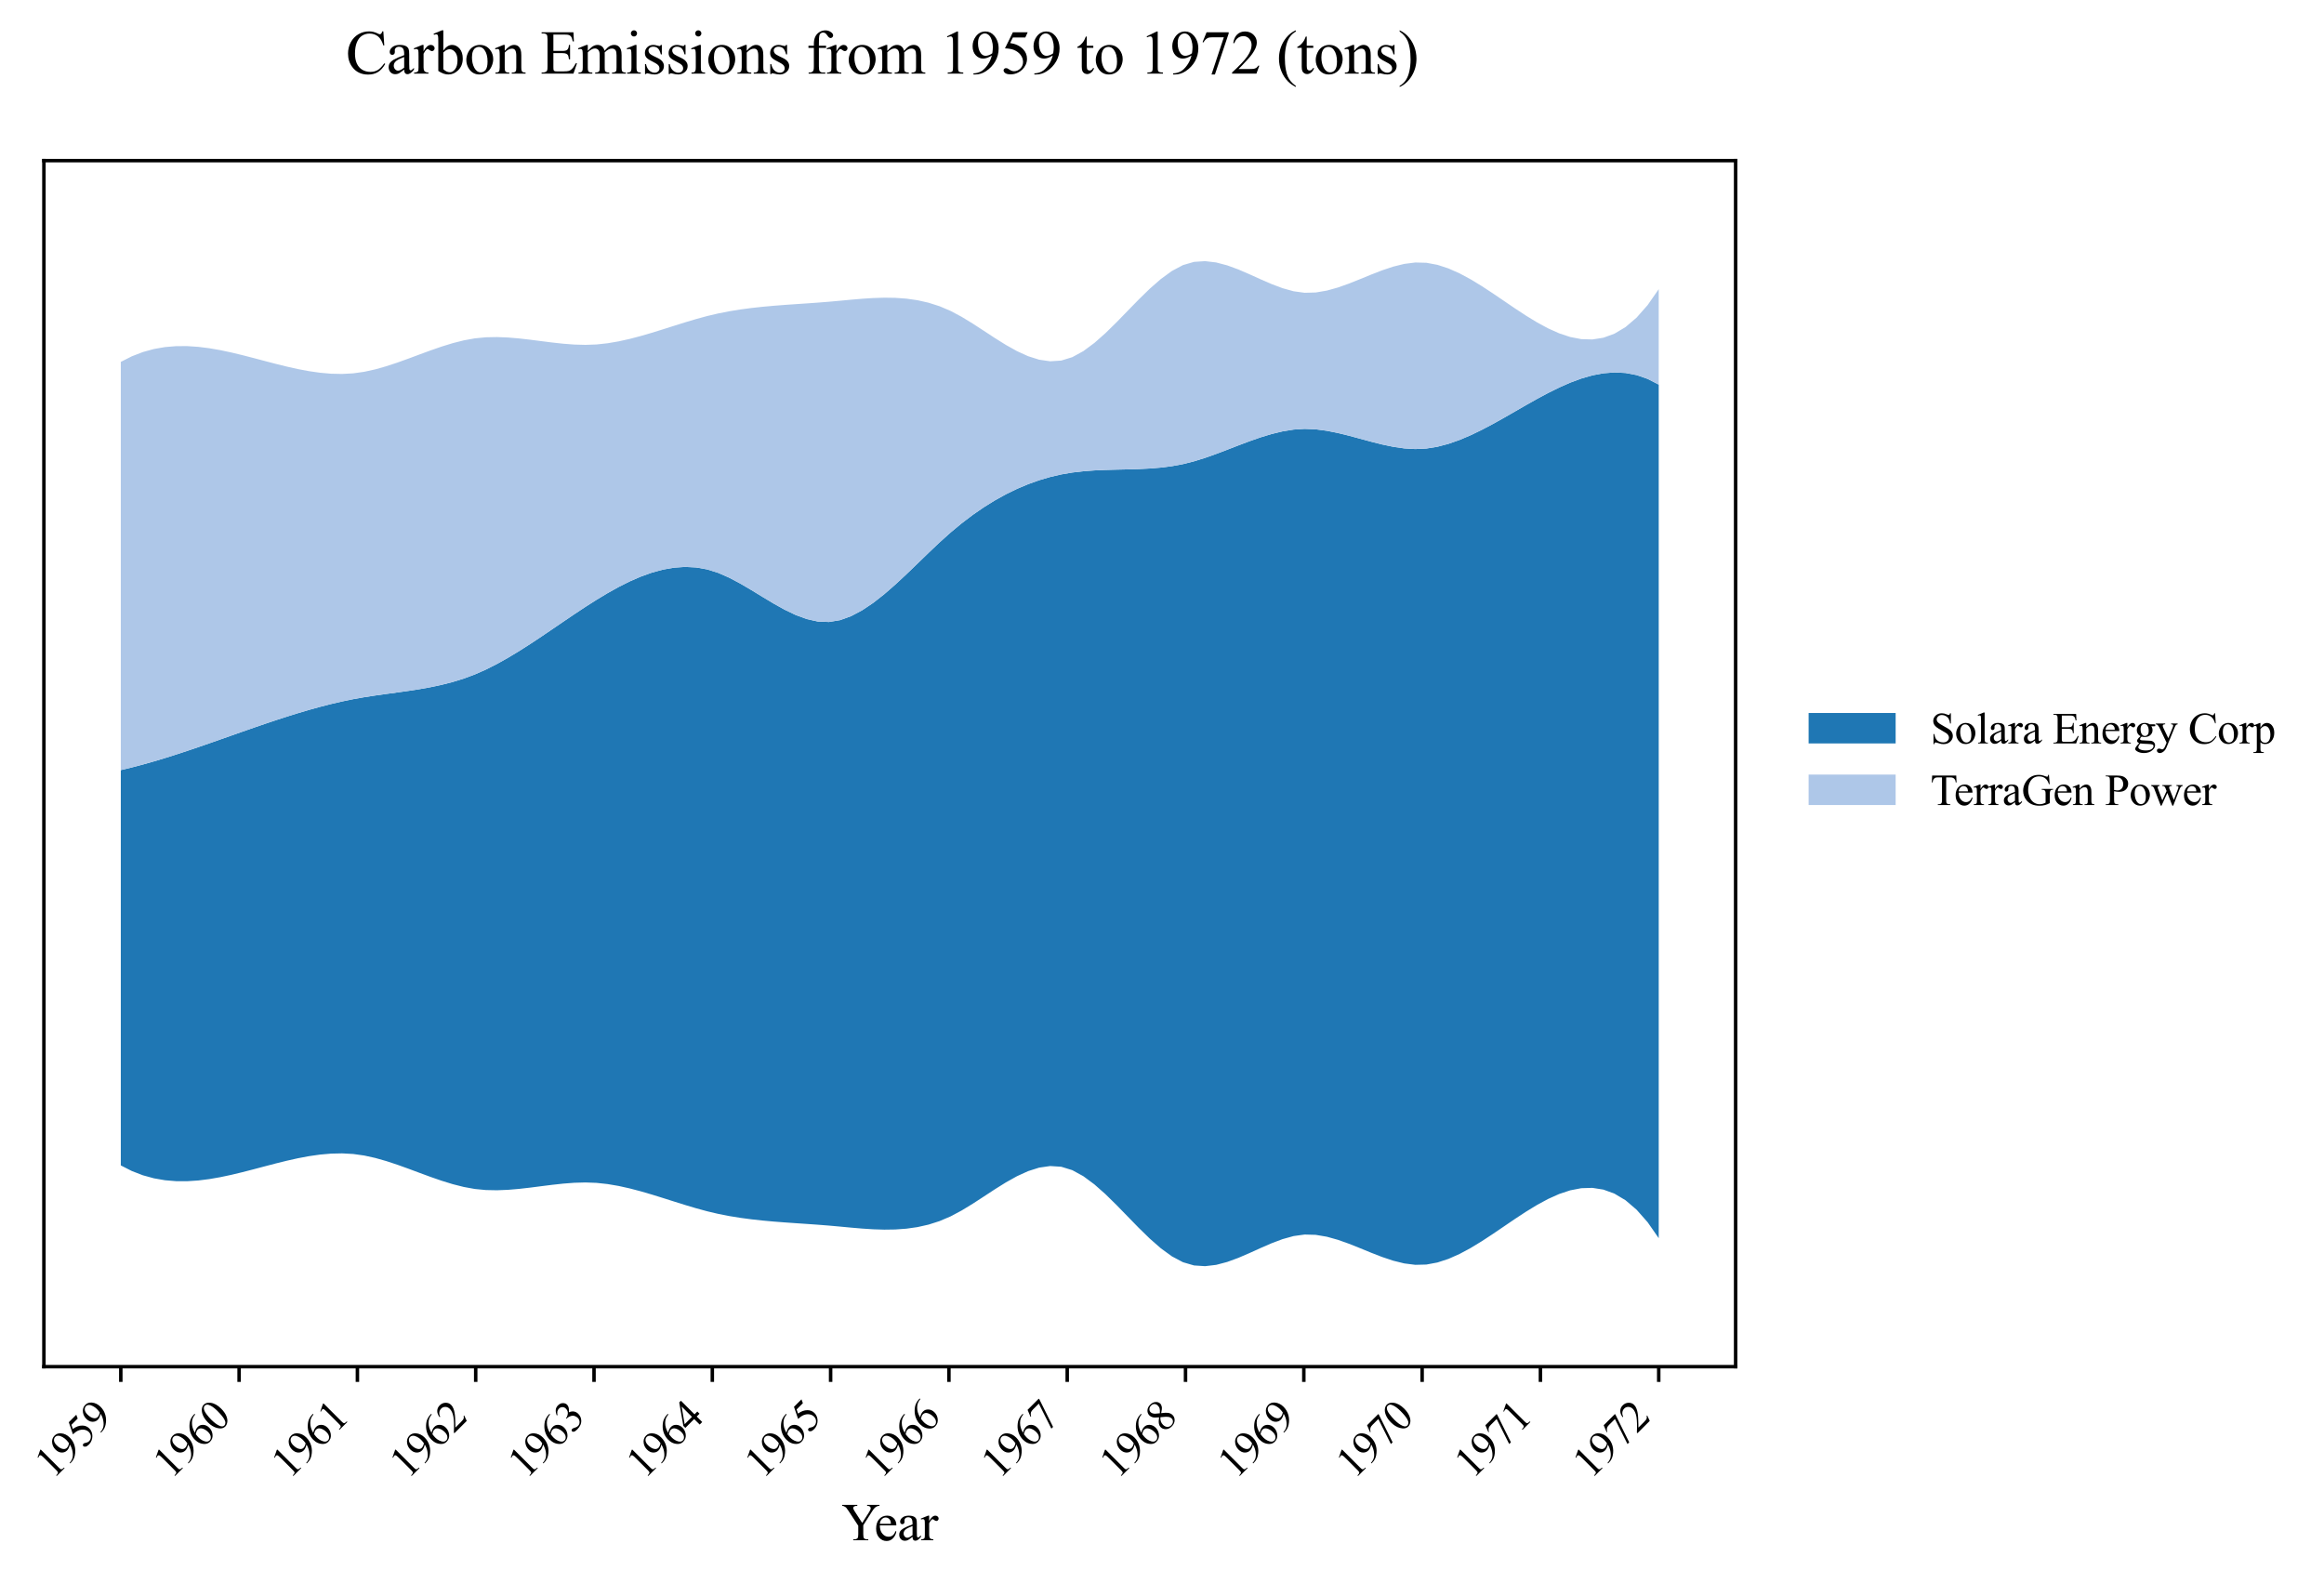 <?xml version="1.0" encoding="utf-8" standalone="no"?>
<!DOCTYPE svg PUBLIC "-//W3C//DTD SVG 1.1//EN"
  "http://www.w3.org/Graphics/SVG/1.1/DTD/svg11.dtd">
<svg xmlns:xlink="http://www.w3.org/1999/xlink" width="534.116pt" height="363.785pt" viewBox="0 0 534.116 363.785" xmlns="http://www.w3.org/2000/svg" version="1.1">
 <defs>
  <style type="text/css">*{stroke-linejoin: round; stroke-linecap: butt}</style>
 </defs>
 <g id="figure_1">
  <g id="patch_1">
   <path d="M 0 363.785 
L 534.116 363.785 
L 534.116 0 
L 0 0 
z
" style="fill: #ffffff"/>
  </g>
  <g id="axes_1">
   <g id="patch_2">
    <path d="M 10.092 314.121 
L 398.892 314.121 
L 398.892 36.921 
L 10.092 36.921 
z
" style="fill: #ffffff"/>
   </g>
   <g id="FillBetweenPolyCollection_1">
    <path d="M 27.765 177 
L 27.765 267.862 
L 30.307 269.152 
L 32.85 270.133 
L 35.393 270.831 
L 37.936 271.272 
L 40.479 271.483 
L 43.022 271.491 
L 45.565 271.323 
L 48.107 271.003 
L 50.65 270.56 
L 53.193 270.02 
L 55.736 269.409 
L 58.279 268.753 
L 60.822 268.08 
L 63.364 267.415 
L 65.907 266.786 
L 68.45 266.218 
L 70.993 265.738 
L 73.536 265.373 
L 76.079 265.15 
L 78.621 265.094 
L 81.164 265.232 
L 83.707 265.588 
L 86.25 266.148 
L 88.793 266.869 
L 91.336 267.709 
L 93.878 268.623 
L 96.421 269.57 
L 98.964 270.506 
L 101.507 271.387 
L 104.05 272.171 
L 106.593 272.815 
L 109.135 273.276 
L 111.678 273.521 
L 114.221 273.572 
L 116.764 273.47 
L 119.307 273.254 
L 121.85 272.963 
L 124.393 272.637 
L 126.935 272.317 
L 129.478 272.04 
L 132.021 271.848 
L 134.564 271.779 
L 137.107 271.873 
L 139.65 272.149 
L 142.192 272.584 
L 144.735 273.15 
L 147.278 273.818 
L 149.821 274.561 
L 152.364 275.35 
L 154.907 276.157 
L 157.449 276.954 
L 159.992 277.712 
L 162.535 278.404 
L 165.078 279.003 
L 167.621 279.502 
L 170.164 279.913 
L 172.706 280.252 
L 175.249 280.53 
L 177.792 280.762 
L 180.335 280.96 
L 182.878 281.139 
L 185.421 281.311 
L 187.963 281.491 
L 190.506 281.691 
L 193.049 281.92 
L 195.592 282.16 
L 198.135 282.377 
L 200.678 282.542 
L 203.221 282.622 
L 205.763 282.586 
L 208.306 282.403 
L 210.849 282.042 
L 213.392 281.471 
L 215.935 280.66 
L 218.478 279.575 
L 221.02 278.218 
L 223.563 276.667 
L 226.106 275.013 
L 228.649 273.346 
L 231.192 271.758 
L 233.735 270.338 
L 236.277 269.179 
L 238.82 268.37 
L 241.363 268.003 
L 243.906 268.168 
L 246.449 268.953 
L 248.992 270.348 
L 251.534 272.233 
L 254.077 274.485 
L 256.62 276.98 
L 259.163 279.594 
L 261.706 282.203 
L 264.249 284.683 
L 266.791 286.911 
L 269.334 288.761 
L 271.877 290.111 
L 274.42 290.853 
L 276.963 291.021 
L 279.506 290.719 
L 282.048 290.049 
L 284.591 289.115 
L 287.134 288.021 
L 289.677 286.868 
L 292.22 285.762 
L 294.763 284.804 
L 297.306 284.098 
L 299.848 283.748 
L 302.391 283.818 
L 304.934 284.249 
L 307.477 284.958 
L 310.02 285.862 
L 312.563 286.877 
L 315.105 287.92 
L 317.648 288.908 
L 320.191 289.758 
L 322.734 290.386 
L 325.277 290.71 
L 327.82 290.646 
L 330.362 290.172 
L 332.905 289.341 
L 335.448 288.211 
L 337.991 286.843 
L 340.534 285.296 
L 343.077 283.629 
L 345.619 281.902 
L 348.162 280.173 
L 350.705 278.503 
L 353.248 276.95 
L 355.791 275.573 
L 358.334 274.433 
L 360.876 273.588 
L 363.419 273.098 
L 365.962 273.021 
L 368.505 273.419 
L 371.048 274.349 
L 373.591 275.87 
L 376.134 278.044 
L 378.676 280.927 
L 381.219 284.581 
L 381.219 88.396 
L 381.219 88.396 
L 378.676 87.087 
L 376.134 86.209 
L 373.591 85.725 
L 371.048 85.599 
L 368.505 85.794 
L 365.962 86.275 
L 363.419 87.006 
L 360.876 87.949 
L 358.334 89.069 
L 355.791 90.329 
L 353.248 91.693 
L 350.705 93.125 
L 348.162 94.589 
L 345.619 96.049 
L 343.077 97.467 
L 340.534 98.809 
L 337.991 100.037 
L 335.448 101.116 
L 332.905 102.008 
L 330.362 102.679 
L 327.82 103.091 
L 325.277 103.213 
L 322.734 103.061 
L 320.191 102.69 
L 317.648 102.157 
L 315.105 101.518 
L 312.563 100.828 
L 310.02 100.142 
L 307.477 99.518 
L 304.934 99.011 
L 302.391 98.676 
L 299.848 98.569 
L 297.306 98.734 
L 294.763 99.146 
L 292.22 99.761 
L 289.677 100.535 
L 287.134 101.424 
L 284.591 102.383 
L 282.048 103.368 
L 279.506 104.334 
L 276.963 105.237 
L 274.42 106.032 
L 271.877 106.676 
L 269.334 107.148 
L 266.791 107.472 
L 264.249 107.682 
L 261.706 107.808 
L 259.163 107.884 
L 256.62 107.94 
L 254.077 108.008 
L 251.534 108.12 
L 248.992 108.309 
L 246.449 108.605 
L 243.906 109.04 
L 241.363 109.631 
L 238.82 110.38 
L 236.277 111.289 
L 233.735 112.363 
L 231.192 113.602 
L 228.649 115.011 
L 226.106 116.591 
L 223.563 118.345 
L 221.02 120.277 
L 218.478 122.387 
L 215.935 124.672 
L 213.392 127.081 
L 210.849 129.546 
L 208.306 131.996 
L 205.763 134.363 
L 203.221 136.578 
L 200.678 138.572 
L 198.135 140.276 
L 195.592 141.621 
L 193.049 142.537 
L 190.506 142.957 
L 187.963 142.85 
L 185.421 142.286 
L 182.878 141.353 
L 180.335 140.135 
L 177.792 138.719 
L 175.249 137.19 
L 172.706 135.636 
L 170.164 134.141 
L 167.621 132.792 
L 165.078 131.675 
L 162.535 130.874 
L 159.992 130.423 
L 157.449 130.297 
L 154.907 130.47 
L 152.364 130.917 
L 149.821 131.61 
L 147.278 132.524 
L 144.735 133.631 
L 142.192 134.907 
L 139.65 136.323 
L 137.107 137.855 
L 134.564 139.475 
L 132.021 141.158 
L 129.478 142.879 
L 126.935 144.614 
L 124.393 146.336 
L 121.85 148.022 
L 119.307 149.645 
L 116.764 151.181 
L 114.221 152.605 
L 111.678 153.891 
L 109.135 155.015 
L 106.593 155.961 
L 104.05 156.749 
L 101.507 157.401 
L 98.964 157.943 
L 96.421 158.399 
L 93.878 158.794 
L 91.336 159.151 
L 88.793 159.496 
L 86.25 159.853 
L 83.707 160.245 
L 81.164 160.698 
L 78.621 161.223 
L 76.079 161.815 
L 73.536 162.467 
L 70.993 163.172 
L 68.45 163.924 
L 65.907 164.717 
L 63.364 165.543 
L 60.822 166.397 
L 58.279 167.272 
L 55.736 168.161 
L 53.193 169.057 
L 50.65 169.954 
L 48.107 170.846 
L 45.565 171.726 
L 43.022 172.588 
L 40.479 173.424 
L 37.936 174.229 
L 35.393 174.995 
L 32.85 175.717 
L 30.307 176.387 
L 27.765 177 
z
" clip-path="url(#p35b5c2415a)" style="fill: #1f77b4"/>
   </g>
   <g id="FillBetweenPolyCollection_2">
    <path d="M 27.765 83.18 
L 27.765 177 
L 30.307 176.387 
L 32.85 175.717 
L 35.393 174.995 
L 37.936 174.229 
L 40.479 173.424 
L 43.022 172.588 
L 45.565 171.726 
L 48.107 170.846 
L 50.65 169.954 
L 53.193 169.057 
L 55.736 168.161 
L 58.279 167.272 
L 60.822 166.397 
L 63.364 165.543 
L 65.907 164.717 
L 68.45 163.924 
L 70.993 163.172 
L 73.536 162.467 
L 76.079 161.815 
L 78.621 161.223 
L 81.164 160.698 
L 83.707 160.245 
L 86.25 159.853 
L 88.793 159.496 
L 91.336 159.151 
L 93.878 158.794 
L 96.421 158.399 
L 98.964 157.943 
L 101.507 157.401 
L 104.05 156.749 
L 106.593 155.961 
L 109.135 155.015 
L 111.678 153.891 
L 114.221 152.605 
L 116.764 151.181 
L 119.307 149.645 
L 121.85 148.022 
L 124.393 146.336 
L 126.935 144.614 
L 129.478 142.879 
L 132.021 141.158 
L 134.564 139.475 
L 137.107 137.855 
L 139.65 136.323 
L 142.192 134.907 
L 144.735 133.631 
L 147.278 132.524 
L 149.821 131.61 
L 152.364 130.917 
L 154.907 130.47 
L 157.449 130.297 
L 159.992 130.423 
L 162.535 130.874 
L 165.078 131.675 
L 167.621 132.792 
L 170.164 134.141 
L 172.706 135.636 
L 175.249 137.19 
L 177.792 138.719 
L 180.335 140.135 
L 182.878 141.353 
L 185.421 142.286 
L 187.963 142.85 
L 190.506 142.957 
L 193.049 142.537 
L 195.592 141.621 
L 198.135 140.276 
L 200.678 138.572 
L 203.221 136.578 
L 205.763 134.363 
L 208.306 131.996 
L 210.849 129.546 
L 213.392 127.081 
L 215.935 124.672 
L 218.478 122.387 
L 221.02 120.277 
L 223.563 118.345 
L 226.106 116.591 
L 228.649 115.011 
L 231.192 113.602 
L 233.735 112.363 
L 236.277 111.289 
L 238.82 110.38 
L 241.363 109.631 
L 243.906 109.04 
L 246.449 108.605 
L 248.992 108.309 
L 251.534 108.12 
L 254.077 108.008 
L 256.62 107.94 
L 259.163 107.884 
L 261.706 107.808 
L 264.249 107.682 
L 266.791 107.472 
L 269.334 107.148 
L 271.877 106.676 
L 274.42 106.032 
L 276.963 105.237 
L 279.506 104.334 
L 282.048 103.368 
L 284.591 102.383 
L 287.134 101.424 
L 289.677 100.535 
L 292.22 99.761 
L 294.763 99.146 
L 297.306 98.734 
L 299.848 98.569 
L 302.391 98.676 
L 304.934 99.011 
L 307.477 99.518 
L 310.02 100.142 
L 312.563 100.828 
L 315.105 101.518 
L 317.648 102.157 
L 320.191 102.69 
L 322.734 103.061 
L 325.277 103.213 
L 327.82 103.091 
L 330.362 102.679 
L 332.905 102.008 
L 335.448 101.116 
L 337.991 100.037 
L 340.534 98.809 
L 343.077 97.467 
L 345.619 96.049 
L 348.162 94.589 
L 350.705 93.125 
L 353.248 91.693 
L 355.791 90.329 
L 358.334 89.069 
L 360.876 87.949 
L 363.419 87.006 
L 365.962 86.275 
L 368.505 85.794 
L 371.048 85.599 
L 373.591 85.725 
L 376.134 86.209 
L 378.676 87.087 
L 381.219 88.396 
L 381.219 66.461 
L 381.219 66.461 
L 378.676 70.115 
L 376.134 72.999 
L 373.591 75.172 
L 371.048 76.694 
L 368.505 77.624 
L 365.962 78.021 
L 363.419 77.945 
L 360.876 77.455 
L 358.334 76.61 
L 355.791 75.469 
L 353.248 74.093 
L 350.705 72.54 
L 348.162 70.869 
L 345.619 69.14 
L 343.077 67.413 
L 340.534 65.746 
L 337.991 64.199 
L 335.448 62.831 
L 332.905 61.702 
L 330.362 60.871 
L 327.82 60.396 
L 325.277 60.333 
L 322.734 60.656 
L 320.191 61.285 
L 317.648 62.134 
L 315.105 63.122 
L 312.563 64.166 
L 310.02 65.181 
L 307.477 66.084 
L 304.934 66.793 
L 302.391 67.224 
L 299.848 67.294 
L 297.306 66.944 
L 294.763 66.239 
L 292.22 65.281 
L 289.677 64.174 
L 287.134 63.022 
L 284.591 61.927 
L 282.048 60.993 
L 279.506 60.323 
L 276.963 60.021 
L 274.42 60.19 
L 271.877 60.932 
L 269.334 62.281 
L 266.791 64.132 
L 264.249 66.359 
L 261.706 68.839 
L 259.163 71.448 
L 256.62 74.063 
L 254.077 76.558 
L 251.534 78.81 
L 248.992 80.695 
L 246.449 82.089 
L 243.906 82.874 
L 241.363 83.039 
L 238.82 82.672 
L 236.277 81.864 
L 233.735 80.704 
L 231.192 79.285 
L 228.649 77.696 
L 226.106 76.029 
L 223.563 74.375 
L 221.02 72.824 
L 218.478 71.467 
L 215.935 70.383 
L 213.392 69.571 
L 210.849 69 
L 208.306 68.639 
L 205.763 68.456 
L 203.221 68.421 
L 200.678 68.501 
L 198.135 68.665 
L 195.592 68.883 
L 193.049 69.122 
L 190.506 69.352 
L 187.963 69.552 
L 185.421 69.732 
L 182.878 69.904 
L 180.335 70.083 
L 177.792 70.281 
L 175.249 70.513 
L 172.706 70.791 
L 170.164 71.129 
L 167.621 71.541 
L 165.078 72.04 
L 162.535 72.638 
L 159.992 73.33 
L 157.449 74.089 
L 154.907 74.886 
L 152.364 75.693 
L 149.821 76.482 
L 147.278 77.225 
L 144.735 77.893 
L 142.192 78.459 
L 139.65 78.894 
L 137.107 79.17 
L 134.564 79.264 
L 132.021 79.195 
L 129.478 79.002 
L 126.935 78.726 
L 124.393 78.405 
L 121.85 78.08 
L 119.307 77.789 
L 116.764 77.573 
L 114.221 77.47 
L 111.678 77.522 
L 109.135 77.767 
L 106.593 78.227 
L 104.05 78.871 
L 101.507 79.655 
L 98.964 80.537 
L 96.421 81.472 
L 93.878 82.419 
L 91.336 83.334 
L 88.793 84.173 
L 86.25 84.894 
L 83.707 85.454 
L 81.164 85.811 
L 78.621 85.949 
L 76.079 85.893 
L 73.536 85.669 
L 70.993 85.304 
L 68.45 84.825 
L 65.907 84.257 
L 63.364 83.627 
L 60.822 82.963 
L 58.279 82.289 
L 55.736 81.634 
L 53.193 81.022 
L 50.65 80.482 
L 48.107 80.039 
L 45.565 79.72 
L 43.022 79.551 
L 40.479 79.559 
L 37.936 79.771 
L 35.393 80.212 
L 32.85 80.91 
L 30.307 81.89 
L 27.765 83.18 
z
" clip-path="url(#p35b5c2415a)" style="fill: #aec7e8"/>
   </g>
   <g id="matplotlib.axis_1">
    <g id="xtick_1">
     <g id="line2d_1">
      <defs>
       <path id="ma688506fcd" d="M 0 0 
L 0 3.5 
" style="stroke: #000000; stroke-width: 0.8"/>
      </defs>
      <g>
       <use xlink:href="#ma688506fcd" x="27.765" y="314.121" style="stroke: #000000; stroke-width: 0.8"/>
      </g>
     </g>
     <g id="text_1">
      <!-- 1959 -->
      <g transform="translate(12.11 340.173) rotate(-45) scale(0.1 -0.1)">
       <defs>
        <path id="TimesNewRomanPSMT-31" d="M 750 3822 
L 1781 4325 
L 1884 4325 
L 1884 747 
Q 1884 391 1914 303 
Q 1944 216 2037 169 
Q 2131 122 2419 116 
L 2419 0 
L 825 0 
L 825 116 
Q 1125 122 1212 167 
Q 1300 213 1334 289 
Q 1369 366 1369 747 
L 1369 3034 
Q 1369 3497 1338 3628 
Q 1316 3728 1258 3775 
Q 1200 3822 1119 3822 
Q 1003 3822 797 3725 
L 750 3822 
z
" transform="scale(0.016)"/>
        <path id="TimesNewRomanPSMT-39" d="M 338 -88 
L 338 28 
Q 744 34 1094 217 
Q 1444 400 1770 856 
Q 2097 1313 2225 1859 
Q 1734 1544 1338 1544 
Q 891 1544 572 1889 
Q 253 2234 253 2806 
Q 253 3363 572 3797 
Q 956 4325 1575 4325 
Q 2097 4325 2469 3894 
Q 2925 3359 2925 2575 
Q 2925 1869 2578 1258 
Q 2231 647 1613 244 
Q 1109 -88 516 -88 
L 338 -88 
z
M 2275 2091 
Q 2331 2497 2331 2741 
Q 2331 3044 2228 3395 
Q 2125 3747 1936 3934 
Q 1747 4122 1506 4122 
Q 1228 4122 1018 3872 
Q 809 3622 809 3128 
Q 809 2469 1088 2097 
Q 1291 1828 1588 1828 
Q 1731 1828 1928 1897 
Q 2125 1966 2275 2091 
z
" transform="scale(0.016)"/>
        <path id="TimesNewRomanPSMT-35" d="M 2778 4238 
L 2534 3706 
L 1259 3706 
L 981 3138 
Q 1809 3016 2294 2522 
Q 2709 2097 2709 1522 
Q 2709 1188 2573 903 
Q 2438 619 2231 419 
Q 2025 219 1772 97 
Q 1413 -75 1034 -75 
Q 653 -75 479 54 
Q 306 184 306 341 
Q 306 428 378 495 
Q 450 563 559 563 
Q 641 563 702 538 
Q 763 513 909 409 
Q 1144 247 1384 247 
Q 1750 247 2026 523 
Q 2303 800 2303 1197 
Q 2303 1581 2056 1914 
Q 1809 2247 1375 2428 
Q 1034 2569 447 2591 
L 1259 4238 
L 2778 4238 
z
" transform="scale(0.016)"/>
       </defs>
       <use xlink:href="#TimesNewRomanPSMT-31"/>
       <use xlink:href="#TimesNewRomanPSMT-39" transform="translate(50 0)"/>
       <use xlink:href="#TimesNewRomanPSMT-35" transform="translate(100 0)"/>
       <use xlink:href="#TimesNewRomanPSMT-39" transform="translate(150 0)"/>
      </g>
     </g>
    </g>
    <g id="xtick_2">
     <g id="line2d_2">
      <g>
       <use xlink:href="#ma688506fcd" x="54.953" y="314.121" style="stroke: #000000; stroke-width: 0.8"/>
      </g>
     </g>
     <g id="text_2">
      <!-- 1960 -->
      <g transform="translate(39.299 340.173) rotate(-45) scale(0.1 -0.1)">
       <defs>
        <path id="TimesNewRomanPSMT-36" d="M 2869 4325 
L 2869 4209 
Q 2456 4169 2195 4045 
Q 1934 3922 1679 3669 
Q 1425 3416 1258 3105 
Q 1091 2794 978 2366 
Q 1428 2675 1881 2675 
Q 2316 2675 2634 2325 
Q 2953 1975 2953 1425 
Q 2953 894 2631 456 
Q 2244 -75 1606 -75 
Q 1172 -75 869 213 
Q 275 772 275 1663 
Q 275 2231 503 2743 
Q 731 3256 1154 3653 
Q 1578 4050 1965 4187 
Q 2353 4325 2688 4325 
L 2869 4325 
z
M 925 2138 
Q 869 1716 869 1456 
Q 869 1156 980 804 
Q 1091 453 1309 247 
Q 1469 100 1697 100 
Q 1969 100 2183 356 
Q 2397 613 2397 1088 
Q 2397 1622 2184 2012 
Q 1972 2403 1581 2403 
Q 1463 2403 1327 2353 
Q 1191 2303 925 2138 
z
" transform="scale(0.016)"/>
        <path id="TimesNewRomanPSMT-30" d="M 231 2094 
Q 231 2819 450 3342 
Q 669 3866 1031 4122 
Q 1313 4325 1613 4325 
Q 2100 4325 2488 3828 
Q 2972 3213 2972 2159 
Q 2972 1422 2759 906 
Q 2547 391 2217 158 
Q 1888 -75 1581 -75 
Q 975 -75 572 641 
Q 231 1244 231 2094 
z
M 844 2016 
Q 844 1141 1059 588 
Q 1238 122 1591 122 
Q 1759 122 1940 273 
Q 2122 425 2216 781 
Q 2359 1319 2359 2297 
Q 2359 3022 2209 3506 
Q 2097 3866 1919 4016 
Q 1791 4119 1609 4119 
Q 1397 4119 1231 3928 
Q 1006 3669 925 3112 
Q 844 2556 844 2016 
z
" transform="scale(0.016)"/>
       </defs>
       <use xlink:href="#TimesNewRomanPSMT-31"/>
       <use xlink:href="#TimesNewRomanPSMT-39" transform="translate(50 0)"/>
       <use xlink:href="#TimesNewRomanPSMT-36" transform="translate(100 0)"/>
       <use xlink:href="#TimesNewRomanPSMT-30" transform="translate(150 0)"/>
      </g>
     </g>
    </g>
    <g id="xtick_3">
     <g id="line2d_3">
      <g>
       <use xlink:href="#ma688506fcd" x="82.142" y="314.121" style="stroke: #000000; stroke-width: 0.8"/>
      </g>
     </g>
     <g id="text_3">
      <!-- 1961 -->
      <g transform="translate(66.488 340.173) rotate(-45) scale(0.1 -0.1)">
       <use xlink:href="#TimesNewRomanPSMT-31"/>
       <use xlink:href="#TimesNewRomanPSMT-39" transform="translate(50 0)"/>
       <use xlink:href="#TimesNewRomanPSMT-36" transform="translate(100 0)"/>
       <use xlink:href="#TimesNewRomanPSMT-31" transform="translate(150 0)"/>
      </g>
     </g>
    </g>
    <g id="xtick_4">
     <g id="line2d_4">
      <g>
       <use xlink:href="#ma688506fcd" x="109.331" y="314.121" style="stroke: #000000; stroke-width: 0.8"/>
      </g>
     </g>
     <g id="text_4">
      <!-- 1962 -->
      <g transform="translate(93.676 340.173) rotate(-45) scale(0.1 -0.1)">
       <defs>
        <path id="TimesNewRomanPSMT-32" d="M 2934 816 
L 2638 0 
L 138 0 
L 138 116 
Q 1241 1122 1691 1759 
Q 2141 2397 2141 2925 
Q 2141 3328 1894 3587 
Q 1647 3847 1303 3847 
Q 991 3847 742 3664 
Q 494 3481 375 3128 
L 259 3128 
Q 338 3706 661 4015 
Q 984 4325 1469 4325 
Q 1984 4325 2329 3994 
Q 2675 3663 2675 3213 
Q 2675 2891 2525 2569 
Q 2294 2063 1775 1497 
Q 997 647 803 472 
L 1909 472 
Q 2247 472 2383 497 
Q 2519 522 2628 598 
Q 2738 675 2819 816 
L 2934 816 
z
" transform="scale(0.016)"/>
       </defs>
       <use xlink:href="#TimesNewRomanPSMT-31"/>
       <use xlink:href="#TimesNewRomanPSMT-39" transform="translate(50 0)"/>
       <use xlink:href="#TimesNewRomanPSMT-36" transform="translate(100 0)"/>
       <use xlink:href="#TimesNewRomanPSMT-32" transform="translate(150 0)"/>
      </g>
     </g>
    </g>
    <g id="xtick_5">
     <g id="line2d_5">
      <g>
       <use xlink:href="#ma688506fcd" x="136.52" y="314.121" style="stroke: #000000; stroke-width: 0.8"/>
      </g>
     </g>
     <g id="text_5">
      <!-- 1963 -->
      <g transform="translate(120.865 340.173) rotate(-45) scale(0.1 -0.1)">
       <defs>
        <path id="TimesNewRomanPSMT-33" d="M 325 3431 
Q 506 3859 782 4092 
Q 1059 4325 1472 4325 
Q 1981 4325 2253 3994 
Q 2459 3747 2459 3466 
Q 2459 3003 1878 2509 
Q 2269 2356 2469 2072 
Q 2669 1788 2669 1403 
Q 2669 853 2319 450 
Q 1863 -75 997 -75 
Q 569 -75 414 31 
Q 259 138 259 259 
Q 259 350 332 419 
Q 406 488 509 488 
Q 588 488 669 463 
Q 722 447 909 348 
Q 1097 250 1169 231 
Q 1284 197 1416 197 
Q 1734 197 1970 444 
Q 2206 691 2206 1028 
Q 2206 1275 2097 1509 
Q 2016 1684 1919 1775 
Q 1784 1900 1550 2001 
Q 1316 2103 1072 2103 
L 972 2103 
L 972 2197 
Q 1219 2228 1467 2375 
Q 1716 2522 1828 2728 
Q 1941 2934 1941 3181 
Q 1941 3503 1739 3701 
Q 1538 3900 1238 3900 
Q 753 3900 428 3381 
L 325 3431 
z
" transform="scale(0.016)"/>
       </defs>
       <use xlink:href="#TimesNewRomanPSMT-31"/>
       <use xlink:href="#TimesNewRomanPSMT-39" transform="translate(50 0)"/>
       <use xlink:href="#TimesNewRomanPSMT-36" transform="translate(100 0)"/>
       <use xlink:href="#TimesNewRomanPSMT-33" transform="translate(150 0)"/>
      </g>
     </g>
    </g>
    <g id="xtick_6">
     <g id="line2d_6">
      <g>
       <use xlink:href="#ma688506fcd" x="163.709" y="314.121" style="stroke: #000000; stroke-width: 0.8"/>
      </g>
     </g>
     <g id="text_6">
      <!-- 1964 -->
      <g transform="translate(148.054 340.173) rotate(-45) scale(0.1 -0.1)">
       <defs>
        <path id="TimesNewRomanPSMT-34" d="M 2978 1563 
L 2978 1119 
L 2409 1119 
L 2409 0 
L 1894 0 
L 1894 1119 
L 100 1119 
L 100 1519 
L 2066 4325 
L 2409 4325 
L 2409 1563 
L 2978 1563 
z
M 1894 1563 
L 1894 3666 
L 406 1563 
L 1894 1563 
z
" transform="scale(0.016)"/>
       </defs>
       <use xlink:href="#TimesNewRomanPSMT-31"/>
       <use xlink:href="#TimesNewRomanPSMT-39" transform="translate(50 0)"/>
       <use xlink:href="#TimesNewRomanPSMT-36" transform="translate(100 0)"/>
       <use xlink:href="#TimesNewRomanPSMT-34" transform="translate(150 0)"/>
      </g>
     </g>
    </g>
    <g id="xtick_7">
     <g id="line2d_7">
      <g>
       <use xlink:href="#ma688506fcd" x="190.898" y="314.121" style="stroke: #000000; stroke-width: 0.8"/>
      </g>
     </g>
     <g id="text_7">
      <!-- 1965 -->
      <g transform="translate(175.243 340.173) rotate(-45) scale(0.1 -0.1)">
       <use xlink:href="#TimesNewRomanPSMT-31"/>
       <use xlink:href="#TimesNewRomanPSMT-39" transform="translate(50 0)"/>
       <use xlink:href="#TimesNewRomanPSMT-36" transform="translate(100 0)"/>
       <use xlink:href="#TimesNewRomanPSMT-35" transform="translate(150 0)"/>
      </g>
     </g>
    </g>
    <g id="xtick_8">
     <g id="line2d_8">
      <g>
       <use xlink:href="#ma688506fcd" x="218.086" y="314.121" style="stroke: #000000; stroke-width: 0.8"/>
      </g>
     </g>
     <g id="text_8">
      <!-- 1966 -->
      <g transform="translate(202.432 340.173) rotate(-45) scale(0.1 -0.1)">
       <use xlink:href="#TimesNewRomanPSMT-31"/>
       <use xlink:href="#TimesNewRomanPSMT-39" transform="translate(50 0)"/>
       <use xlink:href="#TimesNewRomanPSMT-36" transform="translate(100 0)"/>
       <use xlink:href="#TimesNewRomanPSMT-36" transform="translate(150 0)"/>
      </g>
     </g>
    </g>
    <g id="xtick_9">
     <g id="line2d_9">
      <g>
       <use xlink:href="#ma688506fcd" x="245.275" y="314.121" style="stroke: #000000; stroke-width: 0.8"/>
      </g>
     </g>
     <g id="text_9">
      <!-- 1967 -->
      <g transform="translate(229.62 340.173) rotate(-45) scale(0.1 -0.1)">
       <defs>
        <path id="TimesNewRomanPSMT-37" d="M 644 4238 
L 2916 4238 
L 2916 4119 
L 1503 -88 
L 1153 -88 
L 2419 3728 
L 1253 3728 
Q 900 3728 750 3644 
Q 488 3500 328 3200 
L 238 3234 
L 644 4238 
z
" transform="scale(0.016)"/>
       </defs>
       <use xlink:href="#TimesNewRomanPSMT-31"/>
       <use xlink:href="#TimesNewRomanPSMT-39" transform="translate(50 0)"/>
       <use xlink:href="#TimesNewRomanPSMT-36" transform="translate(100 0)"/>
       <use xlink:href="#TimesNewRomanPSMT-37" transform="translate(150 0)"/>
      </g>
     </g>
    </g>
    <g id="xtick_10">
     <g id="line2d_10">
      <g>
       <use xlink:href="#ma688506fcd" x="272.464" y="314.121" style="stroke: #000000; stroke-width: 0.8"/>
      </g>
     </g>
     <g id="text_10">
      <!-- 1968 -->
      <g transform="translate(256.809 340.173) rotate(-45) scale(0.1 -0.1)">
       <defs>
        <path id="TimesNewRomanPSMT-38" d="M 1228 2134 
Q 725 2547 579 2797 
Q 434 3047 434 3316 
Q 434 3728 753 4026 
Q 1072 4325 1600 4325 
Q 2113 4325 2425 4047 
Q 2738 3769 2738 3413 
Q 2738 3175 2569 2928 
Q 2400 2681 1866 2347 
Q 2416 1922 2594 1678 
Q 2831 1359 2831 1006 
Q 2831 559 2490 242 
Q 2150 -75 1597 -75 
Q 994 -75 656 303 
Q 388 606 388 966 
Q 388 1247 577 1523 
Q 766 1800 1228 2134 
z
M 1719 2469 
Q 2094 2806 2194 3001 
Q 2294 3197 2294 3444 
Q 2294 3772 2109 3958 
Q 1925 4144 1606 4144 
Q 1288 4144 1088 3959 
Q 888 3775 888 3528 
Q 888 3366 970 3203 
Q 1053 3041 1206 2894 
L 1719 2469 
z
M 1375 2016 
Q 1116 1797 991 1539 
Q 866 1281 866 981 
Q 866 578 1086 336 
Q 1306 94 1647 94 
Q 1984 94 2187 284 
Q 2391 475 2391 747 
Q 2391 972 2272 1150 
Q 2050 1481 1375 2016 
z
" transform="scale(0.016)"/>
       </defs>
       <use xlink:href="#TimesNewRomanPSMT-31"/>
       <use xlink:href="#TimesNewRomanPSMT-39" transform="translate(50 0)"/>
       <use xlink:href="#TimesNewRomanPSMT-36" transform="translate(100 0)"/>
       <use xlink:href="#TimesNewRomanPSMT-38" transform="translate(150 0)"/>
      </g>
     </g>
    </g>
    <g id="xtick_11">
     <g id="line2d_11">
      <g>
       <use xlink:href="#ma688506fcd" x="299.653" y="314.121" style="stroke: #000000; stroke-width: 0.8"/>
      </g>
     </g>
     <g id="text_11">
      <!-- 1969 -->
      <g transform="translate(283.998 340.173) rotate(-45) scale(0.1 -0.1)">
       <use xlink:href="#TimesNewRomanPSMT-31"/>
       <use xlink:href="#TimesNewRomanPSMT-39" transform="translate(50 0)"/>
       <use xlink:href="#TimesNewRomanPSMT-36" transform="translate(100 0)"/>
       <use xlink:href="#TimesNewRomanPSMT-39" transform="translate(150 0)"/>
      </g>
     </g>
    </g>
    <g id="xtick_12">
     <g id="line2d_12">
      <g>
       <use xlink:href="#ma688506fcd" x="326.842" y="314.121" style="stroke: #000000; stroke-width: 0.8"/>
      </g>
     </g>
     <g id="text_12">
      <!-- 1970 -->
      <g transform="translate(311.187 340.173) rotate(-45) scale(0.1 -0.1)">
       <use xlink:href="#TimesNewRomanPSMT-31"/>
       <use xlink:href="#TimesNewRomanPSMT-39" transform="translate(50 0)"/>
       <use xlink:href="#TimesNewRomanPSMT-37" transform="translate(100 0)"/>
       <use xlink:href="#TimesNewRomanPSMT-30" transform="translate(150 0)"/>
      </g>
     </g>
    </g>
    <g id="xtick_13">
     <g id="line2d_13">
      <g>
       <use xlink:href="#ma688506fcd" x="354.03" y="314.121" style="stroke: #000000; stroke-width: 0.8"/>
      </g>
     </g>
     <g id="text_13">
      <!-- 1971 -->
      <g transform="translate(338.376 340.173) rotate(-45) scale(0.1 -0.1)">
       <use xlink:href="#TimesNewRomanPSMT-31"/>
       <use xlink:href="#TimesNewRomanPSMT-39" transform="translate(50 0)"/>
       <use xlink:href="#TimesNewRomanPSMT-37" transform="translate(100 0)"/>
       <use xlink:href="#TimesNewRomanPSMT-31" transform="translate(150 0)"/>
      </g>
     </g>
    </g>
    <g id="xtick_14">
     <g id="line2d_14">
      <g>
       <use xlink:href="#ma688506fcd" x="381.219" y="314.121" style="stroke: #000000; stroke-width: 0.8"/>
      </g>
     </g>
     <g id="text_14">
      <!-- 1972 -->
      <g transform="translate(365.565 340.173) rotate(-45) scale(0.1 -0.1)">
       <use xlink:href="#TimesNewRomanPSMT-31"/>
       <use xlink:href="#TimesNewRomanPSMT-39" transform="translate(50 0)"/>
       <use xlink:href="#TimesNewRomanPSMT-37" transform="translate(100 0)"/>
       <use xlink:href="#TimesNewRomanPSMT-32" transform="translate(150 0)"/>
      </g>
     </g>
    </g>
    <g id="text_15">
     <!-- Year -->
     <g transform="translate(193.434 354.018) scale(0.12 -0.12)">
      <defs>
       <path id="TimesNewRomanPSMT-59" d="M 3050 4238 
L 4528 4238 
L 4528 4122 
L 4447 4122 
Q 4366 4122 4209 4050 
Q 4053 3978 3925 3843 
Q 3797 3709 3609 3406 
L 2588 1797 
L 2588 734 
Q 2588 344 2675 247 
Q 2794 116 3050 116 
L 3188 116 
L 3188 0 
L 1388 0 
L 1388 116 
L 1538 116 
Q 1806 116 1919 278 
Q 1988 378 1988 734 
L 1988 1738 
L 825 3513 
Q 619 3825 545 3903 
Q 472 3981 241 4091 
Q 178 4122 59 4122 
L 59 4238 
L 1872 4238 
L 1872 4122 
L 1778 4122 
Q 1631 4122 1507 4053 
Q 1384 3984 1384 3847 
Q 1384 3734 1575 3441 
L 2459 2075 
L 3291 3381 
Q 3478 3675 3478 3819 
Q 3478 3906 3433 3975 
Q 3388 4044 3303 4083 
Q 3219 4122 3050 4122 
L 3050 4238 
z
" transform="scale(0.016)"/>
       <path id="TimesNewRomanPSMT-65" d="M 681 1784 
Q 678 1147 991 784 
Q 1303 422 1725 422 
Q 2006 422 2214 576 
Q 2422 731 2563 1106 
L 2659 1044 
Q 2594 616 2278 264 
Q 1963 -88 1488 -88 
Q 972 -88 605 314 
Q 238 716 238 1394 
Q 238 2128 614 2539 
Q 991 2950 1559 2950 
Q 2041 2950 2350 2633 
Q 2659 2316 2659 1784 
L 681 1784 
z
M 681 1966 
L 2006 1966 
Q 1991 2241 1941 2353 
Q 1863 2528 1708 2628 
Q 1553 2728 1384 2728 
Q 1125 2728 920 2526 
Q 716 2325 681 1966 
z
" transform="scale(0.016)"/>
       <path id="TimesNewRomanPSMT-61" d="M 1822 413 
Q 1381 72 1269 19 
Q 1100 -59 909 -59 
Q 613 -59 420 144 
Q 228 347 228 678 
Q 228 888 322 1041 
Q 450 1253 767 1440 
Q 1084 1628 1822 1897 
L 1822 2009 
Q 1822 2438 1686 2597 
Q 1550 2756 1291 2756 
Q 1094 2756 978 2650 
Q 859 2544 859 2406 
L 866 2225 
Q 866 2081 792 2003 
Q 719 1925 600 1925 
Q 484 1925 411 2006 
Q 338 2088 338 2228 
Q 338 2497 613 2722 
Q 888 2947 1384 2947 
Q 1766 2947 2009 2819 
Q 2194 2722 2281 2516 
Q 2338 2381 2338 1966 
L 2338 994 
Q 2338 584 2353 492 
Q 2369 400 2405 369 
Q 2441 338 2488 338 
Q 2538 338 2575 359 
Q 2641 400 2828 588 
L 2828 413 
Q 2478 -56 2159 -56 
Q 2006 -56 1915 50 
Q 1825 156 1822 413 
z
M 1822 616 
L 1822 1706 
Q 1350 1519 1213 1441 
Q 966 1303 859 1153 
Q 753 1003 753 825 
Q 753 600 887 451 
Q 1022 303 1197 303 
Q 1434 303 1822 616 
z
" transform="scale(0.016)"/>
       <path id="TimesNewRomanPSMT-72" d="M 1038 2947 
L 1038 2303 
Q 1397 2947 1775 2947 
Q 1947 2947 2059 2842 
Q 2172 2738 2172 2600 
Q 2172 2478 2090 2393 
Q 2009 2309 1897 2309 
Q 1788 2309 1652 2417 
Q 1516 2525 1450 2525 
Q 1394 2525 1328 2463 
Q 1188 2334 1038 2041 
L 1038 669 
Q 1038 431 1097 309 
Q 1138 225 1241 169 
Q 1344 113 1538 113 
L 1538 0 
L 72 0 
L 72 113 
Q 291 113 397 181 
Q 475 231 506 341 
Q 522 394 522 644 
L 522 1753 
Q 522 2253 501 2348 
Q 481 2444 426 2487 
Q 372 2531 291 2531 
Q 194 2531 72 2484 
L 41 2597 
L 906 2947 
L 1038 2947 
z
" transform="scale(0.016)"/>
      </defs>
      <use xlink:href="#TimesNewRomanPSMT-59"/>
      <use xlink:href="#TimesNewRomanPSMT-65" transform="translate(62.217 0)"/>
      <use xlink:href="#TimesNewRomanPSMT-61" transform="translate(106.602 0)"/>
      <use xlink:href="#TimesNewRomanPSMT-72" transform="translate(150.986 0)"/>
     </g>
    </g>
   </g>
   <g id="patch_3">
    <path d="M 10.092 314.121 
L 10.092 36.921 
" style="fill: none; stroke: #000000; stroke-width: 0.8; stroke-linejoin: miter; stroke-linecap: square"/>
   </g>
   <g id="patch_4">
    <path d="M 398.892 314.121 
L 398.892 36.921 
" style="fill: none; stroke: #000000; stroke-width: 0.8; stroke-linejoin: miter; stroke-linecap: square"/>
   </g>
   <g id="patch_5">
    <path d="M 10.092 314.121 
L 398.892 314.121 
" style="fill: none; stroke: #000000; stroke-width: 0.8; stroke-linejoin: miter; stroke-linecap: square"/>
   </g>
   <g id="patch_6">
    <path d="M 10.092 36.921 
L 398.892 36.921 
" style="fill: none; stroke: #000000; stroke-width: 0.8; stroke-linejoin: miter; stroke-linecap: square"/>
   </g>
   <g id="text_16">
    <!-- Carbon Emissions from 1959 to 1972 (tons)  -->
    <g transform="translate(79.47 16.921) scale(0.14 -0.14)">
     <defs>
      <path id="TimesNewRomanPSMT-43" d="M 3853 4334 
L 3950 2894 
L 3853 2894 
Q 3659 3541 3300 3825 
Q 2941 4109 2438 4109 
Q 2016 4109 1675 3895 
Q 1334 3681 1139 3212 
Q 944 2744 944 2047 
Q 944 1472 1128 1050 
Q 1313 628 1683 403 
Q 2053 178 2528 178 
Q 2941 178 3256 354 
Q 3572 531 3950 1056 
L 4047 994 
Q 3728 428 3303 165 
Q 2878 -97 2294 -97 
Q 1241 -97 663 684 
Q 231 1266 231 2053 
Q 231 2688 515 3219 
Q 800 3750 1298 4042 
Q 1797 4334 2388 4334 
Q 2847 4334 3294 4109 
Q 3425 4041 3481 4041 
Q 3566 4041 3628 4100 
Q 3709 4184 3744 4334 
L 3853 4334 
z
" transform="scale(0.016)"/>
      <path id="TimesNewRomanPSMT-62" d="M 984 2369 
Q 1400 2947 1881 2947 
Q 2322 2947 2650 2570 
Q 2978 2194 2978 1541 
Q 2978 778 2472 313 
Q 2038 -88 1503 -88 
Q 1253 -88 995 3 
Q 738 94 469 275 
L 469 3241 
Q 469 3728 445 3840 
Q 422 3953 372 3993 
Q 322 4034 247 4034 
Q 159 4034 28 3984 
L -16 4094 
L 844 4444 
L 984 4444 
L 984 2369 
z
M 984 2169 
L 984 456 
Q 1144 300 1314 220 
Q 1484 141 1663 141 
Q 1947 141 2192 453 
Q 2438 766 2438 1363 
Q 2438 1913 2192 2208 
Q 1947 2503 1634 2503 
Q 1469 2503 1303 2419 
Q 1178 2356 984 2169 
z
" transform="scale(0.016)"/>
      <path id="TimesNewRomanPSMT-6f" d="M 1600 2947 
Q 2250 2947 2644 2453 
Q 2978 2031 2978 1484 
Q 2978 1100 2793 706 
Q 2609 313 2286 112 
Q 1963 -88 1566 -88 
Q 919 -88 538 428 
Q 216 863 216 1403 
Q 216 1797 411 2186 
Q 606 2575 925 2761 
Q 1244 2947 1600 2947 
z
M 1503 2744 
Q 1338 2744 1170 2645 
Q 1003 2547 900 2300 
Q 797 2053 797 1666 
Q 797 1041 1045 587 
Q 1294 134 1700 134 
Q 2003 134 2200 384 
Q 2397 634 2397 1244 
Q 2397 2006 2069 2444 
Q 1847 2744 1503 2744 
z
" transform="scale(0.016)"/>
      <path id="TimesNewRomanPSMT-6e" d="M 1034 2341 
Q 1538 2947 1994 2947 
Q 2228 2947 2397 2830 
Q 2566 2713 2666 2444 
Q 2734 2256 2734 1869 
L 2734 647 
Q 2734 375 2778 278 
Q 2813 200 2889 156 
Q 2966 113 3172 113 
L 3172 0 
L 1756 0 
L 1756 113 
L 1816 113 
Q 2016 113 2095 173 
Q 2175 234 2206 353 
Q 2219 400 2219 647 
L 2219 1819 
Q 2219 2209 2117 2386 
Q 2016 2563 1775 2563 
Q 1403 2563 1034 2156 
L 1034 647 
Q 1034 356 1069 288 
Q 1113 197 1189 155 
Q 1266 113 1500 113 
L 1500 0 
L 84 0 
L 84 113 
L 147 113 
Q 366 113 442 223 
Q 519 334 519 647 
L 519 1709 
Q 519 2225 495 2337 
Q 472 2450 423 2490 
Q 375 2531 294 2531 
Q 206 2531 84 2484 
L 38 2597 
L 900 2947 
L 1034 2947 
L 1034 2341 
z
" transform="scale(0.016)"/>
      <path id="TimesNewRomanPSMT-20" transform="scale(0.016)"/>
      <path id="TimesNewRomanPSMT-45" d="M 1338 4006 
L 1338 2331 
L 2269 2331 
Q 2631 2331 2753 2441 
Q 2916 2584 2934 2947 
L 3050 2947 
L 3050 1472 
L 2934 1472 
Q 2891 1781 2847 1869 
Q 2791 1978 2662 2040 
Q 2534 2103 2269 2103 
L 1338 2103 
L 1338 706 
Q 1338 425 1363 364 
Q 1388 303 1450 267 
Q 1513 231 1688 231 
L 2406 231 
Q 2766 231 2928 281 
Q 3091 331 3241 478 
Q 3434 672 3638 1063 
L 3763 1063 
L 3397 0 
L 131 0 
L 131 116 
L 281 116 
Q 431 116 566 188 
Q 666 238 702 338 
Q 738 438 738 747 
L 738 3500 
Q 738 3903 656 3997 
Q 544 4122 281 4122 
L 131 4122 
L 131 4238 
L 3397 4238 
L 3444 3309 
L 3322 3309 
Q 3256 3644 3176 3769 
Q 3097 3894 2941 3959 
Q 2816 4006 2500 4006 
L 1338 4006 
z
" transform="scale(0.016)"/>
      <path id="TimesNewRomanPSMT-6d" d="M 1050 2338 
Q 1363 2650 1419 2697 
Q 1559 2816 1721 2881 
Q 1884 2947 2044 2947 
Q 2313 2947 2506 2790 
Q 2700 2634 2766 2338 
Q 3088 2713 3309 2830 
Q 3531 2947 3766 2947 
Q 3994 2947 4170 2830 
Q 4347 2713 4450 2447 
Q 4519 2266 4519 1878 
L 4519 647 
Q 4519 378 4559 278 
Q 4591 209 4675 161 
Q 4759 113 4950 113 
L 4950 0 
L 3538 0 
L 3538 113 
L 3597 113 
Q 3781 113 3884 184 
Q 3956 234 3988 344 
Q 4000 397 4000 647 
L 4000 1878 
Q 4000 2228 3916 2372 
Q 3794 2572 3525 2572 
Q 3359 2572 3192 2489 
Q 3025 2406 2788 2181 
L 2781 2147 
L 2788 2013 
L 2788 647 
Q 2788 353 2820 281 
Q 2853 209 2943 161 
Q 3034 113 3253 113 
L 3253 0 
L 1806 0 
L 1806 113 
Q 2044 113 2133 169 
Q 2222 225 2256 338 
Q 2272 391 2272 647 
L 2272 1878 
Q 2272 2228 2169 2381 
Q 2031 2581 1784 2581 
Q 1616 2581 1450 2491 
Q 1191 2353 1050 2181 
L 1050 647 
Q 1050 366 1089 281 
Q 1128 197 1204 155 
Q 1281 113 1516 113 
L 1516 0 
L 100 0 
L 100 113 
Q 297 113 375 155 
Q 453 197 493 289 
Q 534 381 534 647 
L 534 1741 
Q 534 2213 506 2350 
Q 484 2453 437 2492 
Q 391 2531 309 2531 
Q 222 2531 100 2484 
L 53 2597 
L 916 2947 
L 1050 2947 
L 1050 2338 
z
" transform="scale(0.016)"/>
      <path id="TimesNewRomanPSMT-69" d="M 928 4444 
Q 1059 4444 1151 4351 
Q 1244 4259 1244 4128 
Q 1244 3997 1151 3903 
Q 1059 3809 928 3809 
Q 797 3809 703 3903 
Q 609 3997 609 4128 
Q 609 4259 701 4351 
Q 794 4444 928 4444 
z
M 1188 2947 
L 1188 647 
Q 1188 378 1227 289 
Q 1266 200 1342 156 
Q 1419 113 1622 113 
L 1622 0 
L 231 0 
L 231 113 
Q 441 113 512 153 
Q 584 194 626 287 
Q 669 381 669 647 
L 669 1750 
Q 669 2216 641 2353 
Q 619 2453 572 2492 
Q 525 2531 444 2531 
Q 356 2531 231 2484 
L 188 2597 
L 1050 2947 
L 1188 2947 
z
" transform="scale(0.016)"/>
      <path id="TimesNewRomanPSMT-73" d="M 2050 2947 
L 2050 1972 
L 1947 1972 
Q 1828 2431 1642 2597 
Q 1456 2763 1169 2763 
Q 950 2763 815 2647 
Q 681 2531 681 2391 
Q 681 2216 781 2091 
Q 878 1963 1175 1819 
L 1631 1597 
Q 2266 1288 2266 781 
Q 2266 391 1970 151 
Q 1675 -88 1309 -88 
Q 1047 -88 709 6 
Q 606 38 541 38 
Q 469 38 428 -44 
L 325 -44 
L 325 978 
L 428 978 
Q 516 541 762 319 
Q 1009 97 1316 97 
Q 1531 97 1667 223 
Q 1803 350 1803 528 
Q 1803 744 1651 891 
Q 1500 1038 1047 1263 
Q 594 1488 453 1669 
Q 313 1847 313 2119 
Q 313 2472 555 2709 
Q 797 2947 1181 2947 
Q 1350 2947 1591 2875 
Q 1750 2828 1803 2828 
Q 1853 2828 1881 2850 
Q 1909 2872 1947 2947 
L 2050 2947 
z
" transform="scale(0.016)"/>
      <path id="TimesNewRomanPSMT-66" d="M 1319 2638 
L 1319 756 
Q 1319 356 1406 250 
Q 1522 113 1716 113 
L 1975 113 
L 1975 0 
L 266 0 
L 266 113 
L 394 113 
Q 519 113 622 175 
Q 725 238 764 344 
Q 803 450 803 756 
L 803 2638 
L 247 2638 
L 247 2863 
L 803 2863 
L 803 3050 
Q 803 3478 940 3775 
Q 1078 4072 1361 4255 
Q 1644 4438 1997 4438 
Q 2325 4438 2600 4225 
Q 2781 4084 2781 3909 
Q 2781 3816 2700 3733 
Q 2619 3650 2525 3650 
Q 2453 3650 2373 3701 
Q 2294 3753 2178 3923 
Q 2063 4094 1966 4153 
Q 1869 4213 1750 4213 
Q 1606 4213 1506 4136 
Q 1406 4059 1362 3898 
Q 1319 3738 1319 3069 
L 1319 2863 
L 2056 2863 
L 2056 2638 
L 1319 2638 
z
" transform="scale(0.016)"/>
      <path id="TimesNewRomanPSMT-74" d="M 1031 3803 
L 1031 2863 
L 1700 2863 
L 1700 2644 
L 1031 2644 
L 1031 788 
Q 1031 509 1111 412 
Q 1191 316 1316 316 
Q 1419 316 1516 380 
Q 1613 444 1666 569 
L 1788 569 
Q 1678 263 1478 108 
Q 1278 -47 1066 -47 
Q 922 -47 784 33 
Q 647 113 581 261 
Q 516 409 516 719 
L 516 2644 
L 63 2644 
L 63 2747 
Q 234 2816 414 2980 
Q 594 3144 734 3369 
Q 806 3488 934 3803 
L 1031 3803 
z
" transform="scale(0.016)"/>
      <path id="TimesNewRomanPSMT-28" d="M 1988 -1253 
L 1988 -1369 
Q 1516 -1131 1200 -813 
Q 750 -359 506 256 
Q 263 872 263 1534 
Q 263 2503 741 3301 
Q 1219 4100 1988 4444 
L 1988 4313 
Q 1603 4100 1356 3731 
Q 1109 3363 987 2797 
Q 866 2231 866 1616 
Q 866 947 969 400 
Q 1050 -31 1165 -292 
Q 1281 -553 1476 -793 
Q 1672 -1034 1988 -1253 
z
" transform="scale(0.016)"/>
      <path id="TimesNewRomanPSMT-29" d="M 144 4313 
L 144 4444 
Q 619 4209 934 3891 
Q 1381 3434 1625 2820 
Q 1869 2206 1869 1541 
Q 1869 572 1392 -226 
Q 916 -1025 144 -1369 
L 144 -1253 
Q 528 -1038 776 -670 
Q 1025 -303 1145 264 
Q 1266 831 1266 1447 
Q 1266 2113 1163 2663 
Q 1084 3094 967 3353 
Q 850 3613 656 3853 
Q 463 4094 144 4313 
z
" transform="scale(0.016)"/>
     </defs>
     <use xlink:href="#TimesNewRomanPSMT-43"/>
     <use xlink:href="#TimesNewRomanPSMT-61" transform="translate(66.699 0)"/>
     <use xlink:href="#TimesNewRomanPSMT-72" transform="translate(111.084 0)"/>
     <use xlink:href="#TimesNewRomanPSMT-62" transform="translate(144.385 0)"/>
     <use xlink:href="#TimesNewRomanPSMT-6f" transform="translate(194.385 0)"/>
     <use xlink:href="#TimesNewRomanPSMT-6e" transform="translate(244.385 0)"/>
     <use xlink:href="#TimesNewRomanPSMT-20" transform="translate(294.385 0)"/>
     <use xlink:href="#TimesNewRomanPSMT-45" transform="translate(319.385 0)"/>
     <use xlink:href="#TimesNewRomanPSMT-6d" transform="translate(380.469 0)"/>
     <use xlink:href="#TimesNewRomanPSMT-69" transform="translate(458.252 0)"/>
     <use xlink:href="#TimesNewRomanPSMT-73" transform="translate(486.035 0)"/>
     <use xlink:href="#TimesNewRomanPSMT-73" transform="translate(524.951 0)"/>
     <use xlink:href="#TimesNewRomanPSMT-69" transform="translate(563.867 0)"/>
     <use xlink:href="#TimesNewRomanPSMT-6f" transform="translate(591.65 0)"/>
     <use xlink:href="#TimesNewRomanPSMT-6e" transform="translate(641.65 0)"/>
     <use xlink:href="#TimesNewRomanPSMT-73" transform="translate(691.65 0)"/>
     <use xlink:href="#TimesNewRomanPSMT-20" transform="translate(730.566 0)"/>
     <use xlink:href="#TimesNewRomanPSMT-66" transform="translate(755.566 0)"/>
     <use xlink:href="#TimesNewRomanPSMT-72" transform="translate(788.867 0)"/>
     <use xlink:href="#TimesNewRomanPSMT-6f" transform="translate(822.168 0)"/>
     <use xlink:href="#TimesNewRomanPSMT-6d" transform="translate(872.168 0)"/>
     <use xlink:href="#TimesNewRomanPSMT-20" transform="translate(949.951 0)"/>
     <use xlink:href="#TimesNewRomanPSMT-31" transform="translate(974.951 0)"/>
     <use xlink:href="#TimesNewRomanPSMT-39" transform="translate(1024.951 0)"/>
     <use xlink:href="#TimesNewRomanPSMT-35" transform="translate(1074.951 0)"/>
     <use xlink:href="#TimesNewRomanPSMT-39" transform="translate(1124.951 0)"/>
     <use xlink:href="#TimesNewRomanPSMT-20" transform="translate(1174.951 0)"/>
     <use xlink:href="#TimesNewRomanPSMT-74" transform="translate(1199.951 0)"/>
     <use xlink:href="#TimesNewRomanPSMT-6f" transform="translate(1227.734 0)"/>
     <use xlink:href="#TimesNewRomanPSMT-20" transform="translate(1277.734 0)"/>
     <use xlink:href="#TimesNewRomanPSMT-31" transform="translate(1302.734 0)"/>
     <use xlink:href="#TimesNewRomanPSMT-39" transform="translate(1352.734 0)"/>
     <use xlink:href="#TimesNewRomanPSMT-37" transform="translate(1402.734 0)"/>
     <use xlink:href="#TimesNewRomanPSMT-32" transform="translate(1452.734 0)"/>
     <use xlink:href="#TimesNewRomanPSMT-20" transform="translate(1502.734 0)"/>
     <use xlink:href="#TimesNewRomanPSMT-28" transform="translate(1527.734 0)"/>
     <use xlink:href="#TimesNewRomanPSMT-74" transform="translate(1561.035 0)"/>
     <use xlink:href="#TimesNewRomanPSMT-6f" transform="translate(1588.818 0)"/>
     <use xlink:href="#TimesNewRomanPSMT-6e" transform="translate(1638.818 0)"/>
     <use xlink:href="#TimesNewRomanPSMT-73" transform="translate(1688.818 0)"/>
     <use xlink:href="#TimesNewRomanPSMT-29" transform="translate(1727.734 0)"/>
     <use xlink:href="#TimesNewRomanPSMT-20" transform="translate(1761.035 0)"/>
    </g>
   </g>
   <g id="legend_1">
    <g id="patch_7">
     <path d="M 415.668 170.873 
L 435.668 170.873 
L 435.668 163.873 
L 415.668 163.873 
z
" style="fill: #1f77b4"/>
    </g>
    <g id="text_17">
     <!-- Solara Energy Corp -->
     <g transform="translate(443.668 170.873) scale(0.1 -0.1)">
      <defs>
       <path id="TimesNewRomanPSMT-53" d="M 2934 4334 
L 2934 2869 
L 2819 2869 
Q 2763 3291 2617 3541 
Q 2472 3791 2203 3937 
Q 1934 4084 1647 4084 
Q 1322 4084 1109 3886 
Q 897 3688 897 3434 
Q 897 3241 1031 3081 
Q 1225 2847 1953 2456 
Q 2547 2138 2764 1967 
Q 2981 1797 3098 1565 
Q 3216 1334 3216 1081 
Q 3216 600 2842 251 
Q 2469 -97 1881 -97 
Q 1697 -97 1534 -69 
Q 1438 -53 1133 45 
Q 828 144 747 144 
Q 669 144 623 97 
Q 578 50 556 -97 
L 441 -97 
L 441 1356 
L 556 1356 
Q 638 900 775 673 
Q 913 447 1195 297 
Q 1478 147 1816 147 
Q 2206 147 2432 353 
Q 2659 559 2659 841 
Q 2659 997 2573 1156 
Q 2488 1316 2306 1453 
Q 2184 1547 1640 1851 
Q 1097 2156 867 2337 
Q 638 2519 519 2737 
Q 400 2956 400 3219 
Q 400 3675 750 4004 
Q 1100 4334 1641 4334 
Q 1978 4334 2356 4169 
Q 2531 4091 2603 4091 
Q 2684 4091 2736 4139 
Q 2788 4188 2819 4334 
L 2934 4334 
z
" transform="scale(0.016)"/>
       <path id="TimesNewRomanPSMT-6c" d="M 1184 4444 
L 1184 647 
Q 1184 378 1223 290 
Q 1263 203 1344 158 
Q 1425 113 1647 113 
L 1647 0 
L 244 0 
L 244 113 
Q 441 113 512 153 
Q 584 194 625 287 
Q 666 381 666 647 
L 666 3247 
Q 666 3731 644 3842 
Q 622 3953 573 3993 
Q 525 4034 450 4034 
Q 369 4034 244 3984 
L 191 4094 
L 1044 4444 
L 1184 4444 
z
" transform="scale(0.016)"/>
       <path id="TimesNewRomanPSMT-67" d="M 966 1044 
Q 703 1172 562 1401 
Q 422 1631 422 1909 
Q 422 2334 742 2640 
Q 1063 2947 1563 2947 
Q 1972 2947 2272 2747 
L 2878 2747 
Q 3013 2747 3034 2739 
Q 3056 2731 3066 2713 
Q 3084 2684 3084 2613 
Q 3084 2531 3069 2500 
Q 3059 2484 3036 2475 
Q 3013 2466 2878 2466 
L 2506 2466 
Q 2681 2241 2681 1891 
Q 2681 1491 2375 1206 
Q 2069 922 1553 922 
Q 1341 922 1119 984 
Q 981 866 932 777 
Q 884 688 884 625 
Q 884 572 936 522 
Q 988 472 1138 450 
Q 1225 438 1575 428 
Q 2219 413 2409 384 
Q 2700 344 2873 169 
Q 3047 -6 3047 -263 
Q 3047 -616 2716 -925 
Q 2228 -1381 1444 -1381 
Q 841 -1381 425 -1109 
Q 191 -953 191 -784 
Q 191 -709 225 -634 
Q 278 -519 444 -313 
Q 466 -284 763 25 
Q 600 122 533 198 
Q 466 275 466 372 
Q 466 481 555 628 
Q 644 775 966 1044 
z
M 1509 2797 
Q 1278 2797 1122 2612 
Q 966 2428 966 2047 
Q 966 1553 1178 1281 
Q 1341 1075 1591 1075 
Q 1828 1075 1981 1253 
Q 2134 1431 2134 1813 
Q 2134 2309 1919 2591 
Q 1759 2797 1509 2797 
z
M 934 0 
Q 788 -159 713 -296 
Q 638 -434 638 -550 
Q 638 -700 819 -813 
Q 1131 -1006 1722 -1006 
Q 2284 -1006 2551 -807 
Q 2819 -609 2819 -384 
Q 2819 -222 2659 -153 
Q 2497 -84 2016 -72 
Q 1313 -53 934 0 
z
" transform="scale(0.016)"/>
       <path id="TimesNewRomanPSMT-79" d="M 38 2863 
L 1372 2863 
L 1372 2747 
L 1306 2747 
Q 1166 2747 1095 2686 
Q 1025 2625 1025 2534 
Q 1025 2413 1128 2197 
L 1825 753 
L 2466 2334 
Q 2519 2463 2519 2588 
Q 2519 2644 2497 2672 
Q 2472 2706 2419 2726 
Q 2366 2747 2231 2747 
L 2231 2863 
L 3163 2863 
L 3163 2747 
Q 3047 2734 2984 2696 
Q 2922 2659 2847 2556 
Q 2819 2513 2741 2316 
L 1575 -541 
Q 1406 -956 1132 -1168 
Q 859 -1381 606 -1381 
Q 422 -1381 303 -1275 
Q 184 -1169 184 -1031 
Q 184 -900 270 -820 
Q 356 -741 506 -741 
Q 609 -741 788 -809 
Q 913 -856 944 -856 
Q 1038 -856 1148 -759 
Q 1259 -663 1372 -384 
L 1575 113 
L 547 2272 
Q 500 2369 397 2513 
Q 319 2622 269 2659 
Q 197 2709 38 2747 
L 38 2863 
z
" transform="scale(0.016)"/>
       <path id="TimesNewRomanPSMT-70" d="M -6 2578 
L 875 2934 
L 994 2934 
L 994 2266 
Q 1216 2644 1439 2795 
Q 1663 2947 1909 2947 
Q 2341 2947 2628 2609 
Q 2981 2197 2981 1534 
Q 2981 794 2556 309 
Q 2206 -88 1675 -88 
Q 1444 -88 1275 -22 
Q 1150 25 994 166 
L 994 -706 
Q 994 -1000 1030 -1079 
Q 1066 -1159 1155 -1206 
Q 1244 -1253 1478 -1253 
L 1478 -1369 
L -22 -1369 
L -22 -1253 
L 56 -1253 
Q 228 -1256 350 -1188 
Q 409 -1153 442 -1076 
Q 475 -1000 475 -688 
L 475 2019 
Q 475 2297 450 2372 
Q 425 2447 370 2484 
Q 316 2522 222 2522 
Q 147 2522 31 2478 
L -6 2578 
z
M 994 2081 
L 994 1013 
Q 994 666 1022 556 
Q 1066 375 1236 237 
Q 1406 100 1666 100 
Q 1978 100 2172 344 
Q 2425 663 2425 1241 
Q 2425 1897 2138 2250 
Q 1938 2494 1663 2494 
Q 1513 2494 1366 2419 
Q 1253 2363 994 2081 
z
" transform="scale(0.016)"/>
      </defs>
      <use xlink:href="#TimesNewRomanPSMT-53"/>
      <use xlink:href="#TimesNewRomanPSMT-6f" transform="translate(55.615 0)"/>
      <use xlink:href="#TimesNewRomanPSMT-6c" transform="translate(105.615 0)"/>
      <use xlink:href="#TimesNewRomanPSMT-61" transform="translate(133.398 0)"/>
      <use xlink:href="#TimesNewRomanPSMT-72" transform="translate(177.783 0)"/>
      <use xlink:href="#TimesNewRomanPSMT-61" transform="translate(211.084 0)"/>
      <use xlink:href="#TimesNewRomanPSMT-20" transform="translate(255.469 0)"/>
      <use xlink:href="#TimesNewRomanPSMT-45" transform="translate(280.469 0)"/>
      <use xlink:href="#TimesNewRomanPSMT-6e" transform="translate(341.553 0)"/>
      <use xlink:href="#TimesNewRomanPSMT-65" transform="translate(391.553 0)"/>
      <use xlink:href="#TimesNewRomanPSMT-72" transform="translate(435.938 0)"/>
      <use xlink:href="#TimesNewRomanPSMT-67" transform="translate(467.488 0)"/>
      <use xlink:href="#TimesNewRomanPSMT-79" transform="translate(517.488 0)"/>
      <use xlink:href="#TimesNewRomanPSMT-20" transform="translate(567.488 0)"/>
      <use xlink:href="#TimesNewRomanPSMT-43" transform="translate(592.488 0)"/>
      <use xlink:href="#TimesNewRomanPSMT-6f" transform="translate(659.188 0)"/>
      <use xlink:href="#TimesNewRomanPSMT-72" transform="translate(709.188 0)"/>
      <use xlink:href="#TimesNewRomanPSMT-70" transform="translate(742.488 0)"/>
     </g>
    </g>
    <g id="patch_8">
     <path d="M 415.668 185.031 
L 435.668 185.031 
L 435.668 178.031 
L 415.668 178.031 
z
" style="fill: #aec7e8"/>
    </g>
    <g id="text_18">
     <!-- TerraGen Power -->
     <g transform="translate(443.668 185.031) scale(0.1 -0.1)">
      <defs>
       <path id="TimesNewRomanPSMT-54" d="M 3703 4238 
L 3750 3244 
L 3631 3244 
Q 3597 3506 3538 3619 
Q 3441 3800 3280 3886 
Q 3119 3972 2856 3972 
L 2259 3972 
L 2259 734 
Q 2259 344 2344 247 
Q 2463 116 2709 116 
L 2856 116 
L 2856 0 
L 1059 0 
L 1059 116 
L 1209 116 
Q 1478 116 1591 278 
Q 1659 378 1659 734 
L 1659 3972 
L 1150 3972 
Q 853 3972 728 3928 
Q 566 3869 450 3700 
Q 334 3531 313 3244 
L 194 3244 
L 244 4238 
L 3703 4238 
z
" transform="scale(0.016)"/>
       <path id="TimesNewRomanPSMT-47" d="M 3928 4334 
L 4038 2997 
L 3928 2997 
Q 3763 3497 3500 3750 
Q 3122 4116 2528 4116 
Q 1719 4116 1297 3475 
Q 944 2934 944 2188 
Q 944 1581 1178 1081 
Q 1413 581 1792 348 
Q 2172 116 2572 116 
Q 2806 116 3025 175 
Q 3244 234 3447 350 
L 3447 1575 
Q 3447 1894 3398 1992 
Q 3350 2091 3248 2142 
Q 3147 2194 2891 2194 
L 2891 2313 
L 4531 2313 
L 4531 2194 
L 4453 2194 
Q 4209 2194 4119 2031 
Q 4056 1916 4056 1575 
L 4056 278 
Q 3697 84 3347 -6 
Q 2997 -97 2569 -97 
Q 1341 -97 703 691 
Q 225 1281 225 2053 
Q 225 2613 494 3125 
Q 813 3734 1369 4063 
Q 1834 4334 2469 4334 
Q 2700 4334 2889 4296 
Q 3078 4259 3425 4131 
Q 3600 4066 3659 4066 
Q 3719 4066 3761 4120 
Q 3803 4175 3813 4334 
L 3928 4334 
z
" transform="scale(0.016)"/>
       <path id="TimesNewRomanPSMT-50" d="M 1313 1984 
L 1313 750 
Q 1313 350 1400 253 
Q 1519 116 1759 116 
L 1922 116 
L 1922 0 
L 106 0 
L 106 116 
L 266 116 
Q 534 116 650 291 
Q 713 388 713 750 
L 713 3488 
Q 713 3888 628 3984 
Q 506 4122 266 4122 
L 106 4122 
L 106 4238 
L 1659 4238 
Q 2228 4238 2556 4120 
Q 2884 4003 3109 3725 
Q 3334 3447 3334 3066 
Q 3334 2547 2992 2222 
Q 2650 1897 2025 1897 
Q 1872 1897 1694 1919 
Q 1516 1941 1313 1984 
z
M 1313 2163 
Q 1478 2131 1606 2115 
Q 1734 2100 1825 2100 
Q 2150 2100 2386 2351 
Q 2622 2603 2622 3003 
Q 2622 3278 2509 3514 
Q 2397 3750 2190 3867 
Q 1984 3984 1722 3984 
Q 1563 3984 1313 3925 
L 1313 2163 
z
" transform="scale(0.016)"/>
       <path id="TimesNewRomanPSMT-77" d="M 41 2863 
L 1241 2863 
L 1241 2747 
Q 1075 2734 1023 2687 
Q 972 2641 972 2553 
Q 972 2456 1025 2319 
L 1638 672 
L 2253 2013 
L 2091 2434 
Q 2016 2622 1894 2694 
Q 1825 2738 1638 2747 
L 1638 2863 
L 3000 2863 
L 3000 2747 
Q 2775 2738 2681 2666 
Q 2619 2616 2619 2506 
Q 2619 2444 2644 2378 
L 3294 734 
L 3897 2319 
Q 3959 2488 3959 2588 
Q 3959 2647 3898 2694 
Q 3838 2741 3659 2747 
L 3659 2863 
L 4563 2863 
L 4563 2747 
Q 4291 2706 4163 2378 
L 3206 -88 
L 3078 -88 
L 2363 1741 
L 1528 -88 
L 1413 -88 
L 494 2319 
Q 403 2547 315 2626 
Q 228 2706 41 2747 
L 41 2863 
z
" transform="scale(0.016)"/>
      </defs>
      <use xlink:href="#TimesNewRomanPSMT-54"/>
      <use xlink:href="#TimesNewRomanPSMT-65" transform="translate(54.084 0)"/>
      <use xlink:href="#TimesNewRomanPSMT-72" transform="translate(98.469 0)"/>
      <use xlink:href="#TimesNewRomanPSMT-72" transform="translate(131.77 0)"/>
      <use xlink:href="#TimesNewRomanPSMT-61" transform="translate(165.07 0)"/>
      <use xlink:href="#TimesNewRomanPSMT-47" transform="translate(209.455 0)"/>
      <use xlink:href="#TimesNewRomanPSMT-65" transform="translate(281.672 0)"/>
      <use xlink:href="#TimesNewRomanPSMT-6e" transform="translate(326.057 0)"/>
      <use xlink:href="#TimesNewRomanPSMT-20" transform="translate(376.057 0)"/>
      <use xlink:href="#TimesNewRomanPSMT-50" transform="translate(401.057 0)"/>
      <use xlink:href="#TimesNewRomanPSMT-6f" transform="translate(456.672 0)"/>
      <use xlink:href="#TimesNewRomanPSMT-77" transform="translate(506.672 0)"/>
      <use xlink:href="#TimesNewRomanPSMT-65" transform="translate(578.889 0)"/>
      <use xlink:href="#TimesNewRomanPSMT-72" transform="translate(623.273 0)"/>
     </g>
    </g>
   </g>
  </g>
 </g>
 <defs>
  <clipPath id="p35b5c2415a">
   <rect x="10.092" y="36.921" width="388.8" height="277.2"/>
  </clipPath>
 </defs>
</svg>
